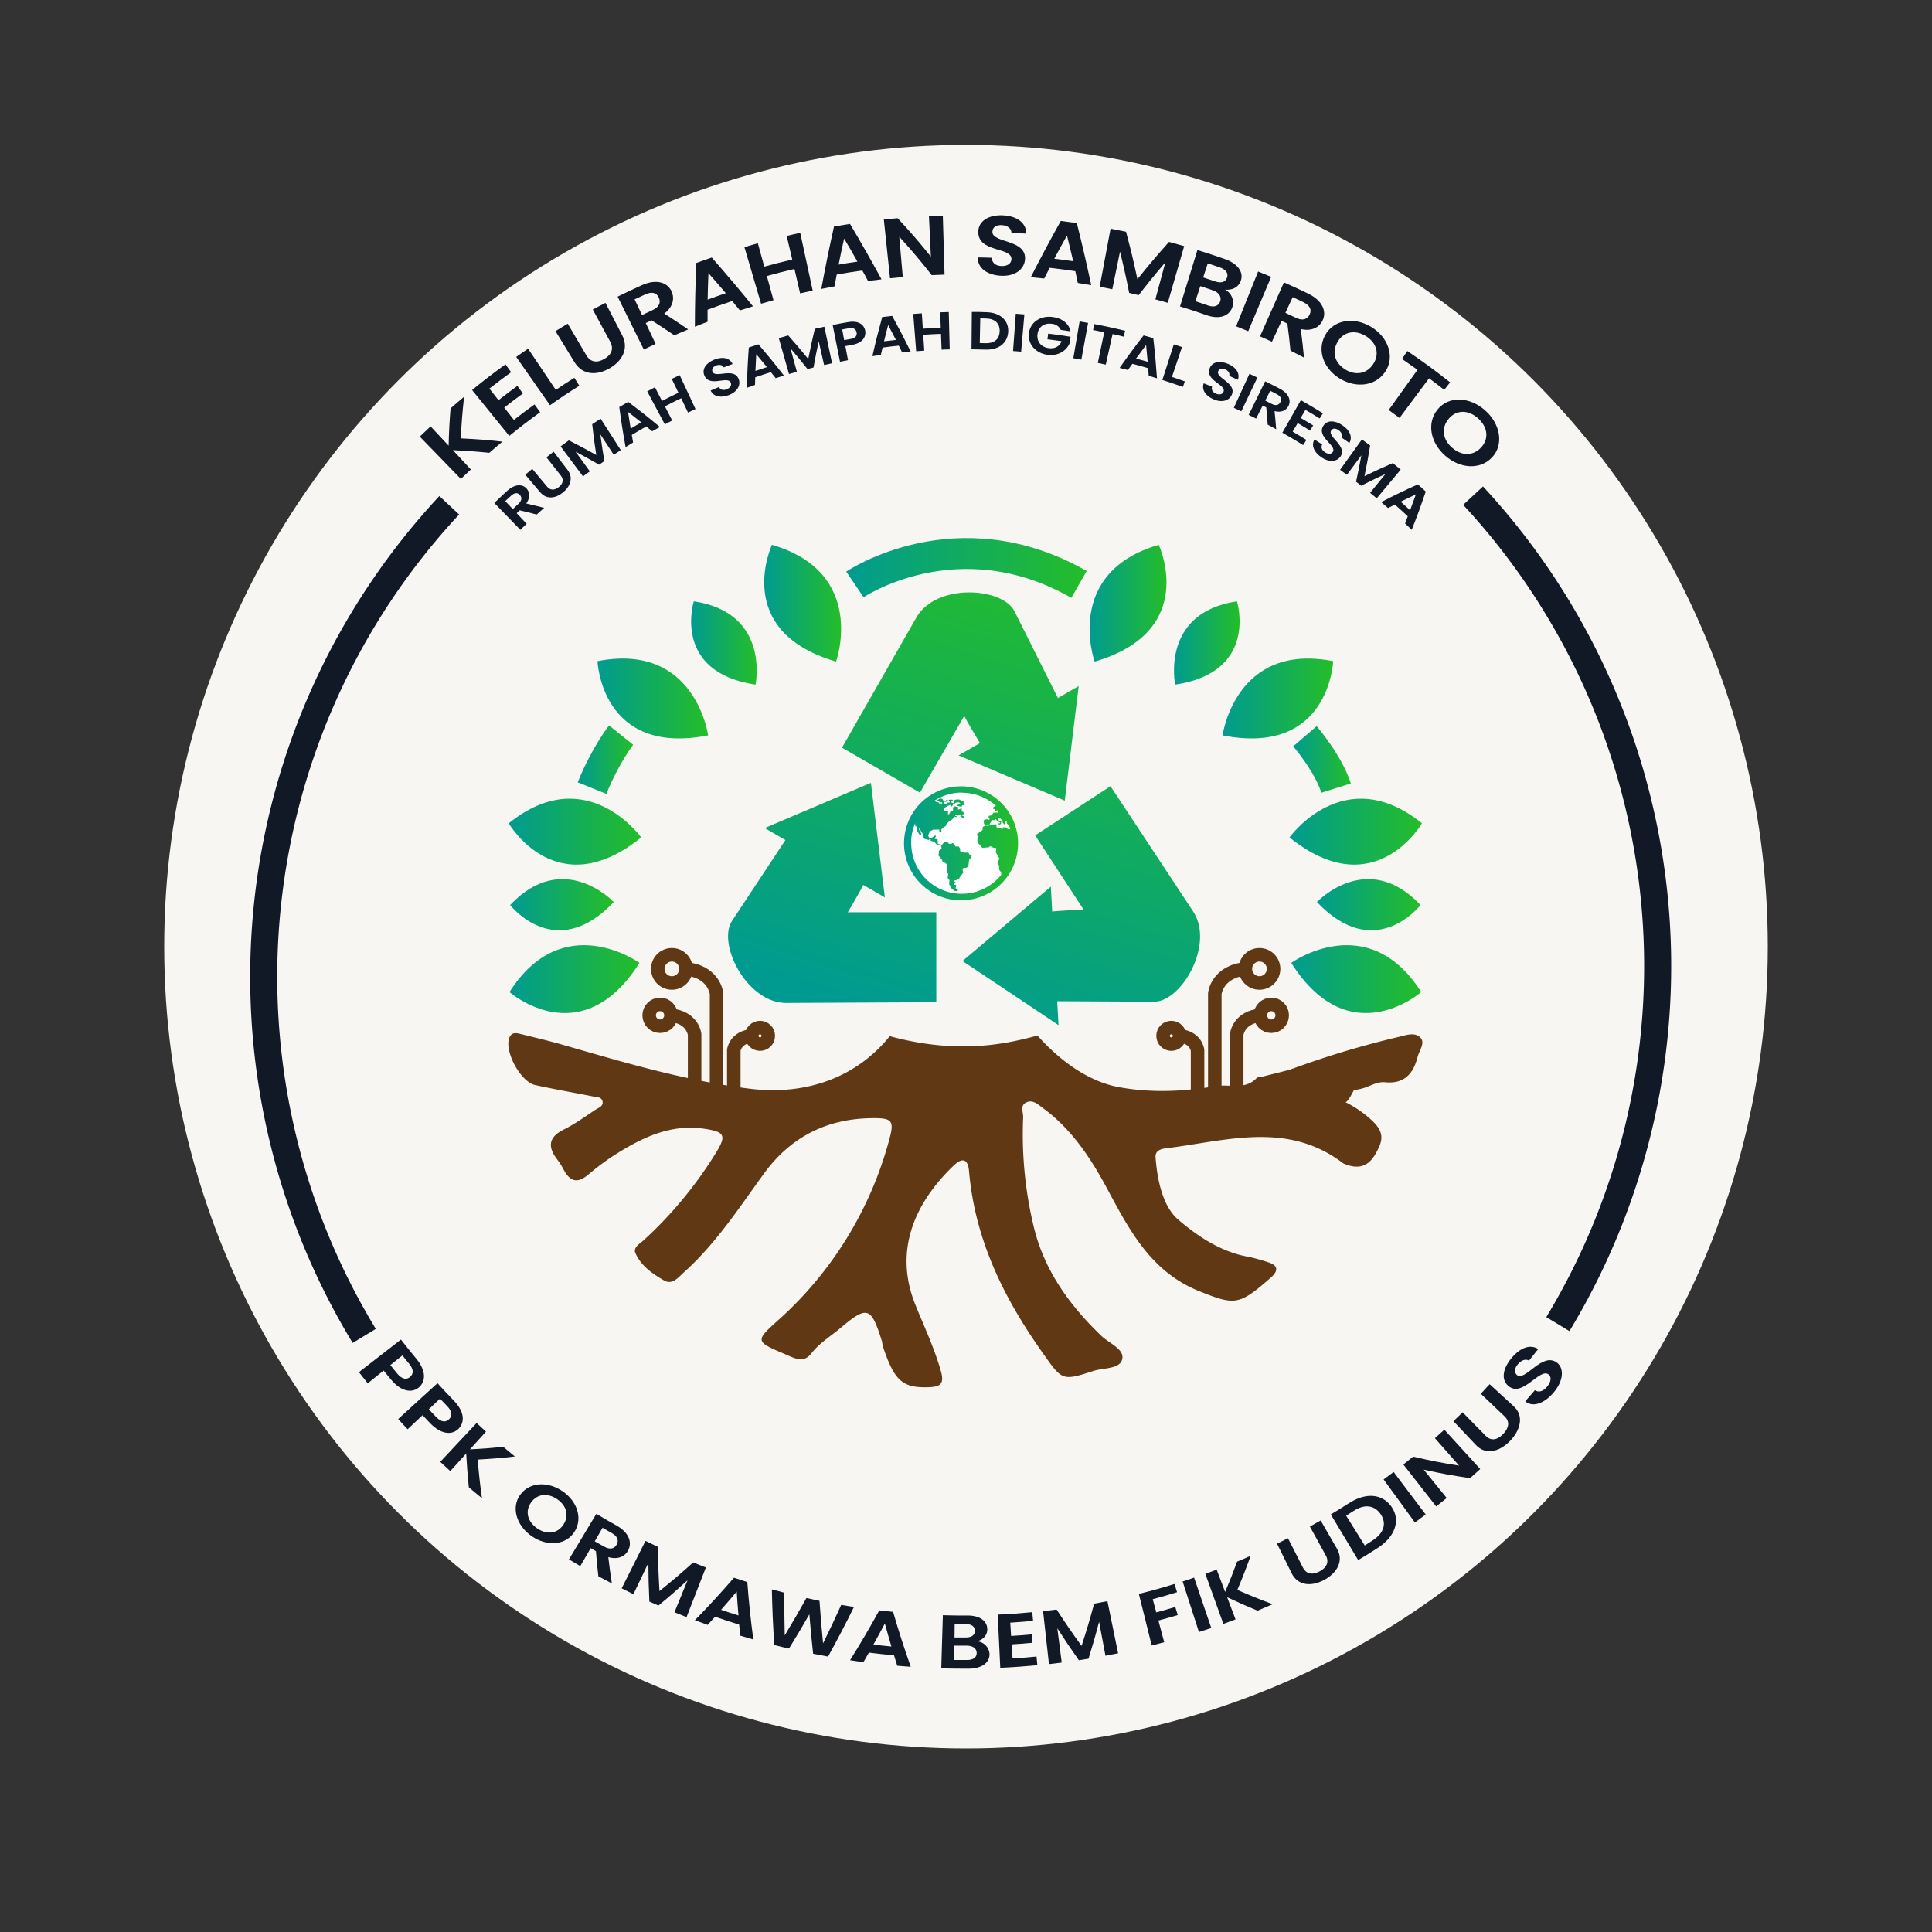 <svg id="Layer_1" data-name="Layer 1" xmlns="http://www.w3.org/2000/svg" xmlns:xlink="http://www.w3.org/1999/xlink" viewBox="0 0 1000 1000"><rect x="0" y="0" width="1000" height="1000" fill="#333333" stroke="none"/><defs><style>.cls-1,.cls-2,.cls-20,.cls-21,.cls-22,.cls-23,.cls-6{fill:none;}.cls-2{clip-rule:evenodd;}.cls-3{clip-path:url(#clip-path);}.cls-4{fill:#f7f6f2;}.cls-5{fill:#111927;}.cls-6{stroke:#603813;stroke-width:7px;}.cls-20,.cls-21,.cls-22,.cls-23,.cls-6{stroke-miterlimit:10;}.cls-7{fill:#603813;}.cls-8{fill:url(#linear-gradient);}.cls-9{fill:url(#linear-gradient-2);}.cls-10{fill:url(#linear-gradient-3);}.cls-11{fill:url(#linear-gradient-4);}.cls-12{fill:url(#linear-gradient-5);}.cls-13{fill:url(#linear-gradient-6);}.cls-14{fill:url(#linear-gradient-7);}.cls-15{fill:url(#linear-gradient-8);}.cls-16{fill:url(#linear-gradient-9);}.cls-17{fill:url(#linear-gradient-10);}.cls-18{fill:url(#linear-gradient-11);}.cls-19{fill:url(#linear-gradient-12);}.cls-20,.cls-21,.cls-22{stroke-width:16px;}.cls-20{stroke:url(#linear-gradient-13);}.cls-21{stroke:url(#linear-gradient-14);}.cls-22{stroke:url(#linear-gradient-15);}.cls-23{stroke:#111927;stroke-width:14px;}.cls-24{clip-path:url(#clip-path-2);}.cls-25{fill:url(#linear-gradient-16);}.cls-26,.cls-27{fill-rule:evenodd;}.cls-26{fill:url(#linear-gradient-17);}.cls-27{fill:#fff;}</style><clipPath id="clip-path"><rect class="cls-1" width="1000" height="1000"/></clipPath><linearGradient id="linear-gradient" x1="263.32" y1="430.47" x2="331.88" y2="430.47" gradientUnits="userSpaceOnUse"><stop offset="0" stop-color="#009b90"/><stop offset="1" stop-color="#24bd29"/></linearGradient><linearGradient id="linear-gradient-2" x1="263.71" y1="506.79" x2="330.99" y2="506.79" xlink:href="#linear-gradient"/><linearGradient id="linear-gradient-3" x1="264.05" y1="468.27" x2="317.69" y2="468.27" xlink:href="#linear-gradient"/><linearGradient id="linear-gradient-4" x1="309.27" y1="361.53" x2="366.53" y2="361.53" xlink:href="#linear-gradient"/><linearGradient id="linear-gradient-5" x1="357.73" y1="332.8" x2="391.68" y2="332.8" xlink:href="#linear-gradient"/><linearGradient id="linear-gradient-6" x1="395.55" y1="312.21" x2="435.36" y2="312.21" xlink:href="#linear-gradient"/><linearGradient id="linear-gradient-7" x1="667.45" y1="430.47" x2="736.01" y2="430.47" xlink:href="#linear-gradient"/><linearGradient id="linear-gradient-8" x1="668.34" y1="506.79" x2="735.61" y2="506.79" xlink:href="#linear-gradient"/><linearGradient id="linear-gradient-9" x1="681.64" y1="468.27" x2="735.28" y2="468.27" xlink:href="#linear-gradient"/><linearGradient id="linear-gradient-10" x1="632.8" y1="361.53" x2="690.06" y2="361.53" xlink:href="#linear-gradient"/><linearGradient id="linear-gradient-11" x1="607.65" y1="332.8" x2="641.6" y2="332.8" xlink:href="#linear-gradient"/><linearGradient id="linear-gradient-12" x1="563.97" y1="312.21" x2="603.78" y2="312.21" xlink:href="#linear-gradient"/><linearGradient id="linear-gradient-13" x1="299.03" y1="393.21" x2="327.75" y2="393.21" xlink:href="#linear-gradient"/><linearGradient id="linear-gradient-14" x1="669.37" y1="393.09" x2="699.19" y2="393.09" xlink:href="#linear-gradient"/><linearGradient id="linear-gradient-15" x1="438" y1="293.97" x2="562.47" y2="293.97" xlink:href="#linear-gradient"/><clipPath id="clip-path-2"><path class="cls-2" d="M499.08,370.58c2.42,4.62,5.38,9.3,8,13.82l.36.1L496.13,391l27.49,11.71,27.49,11.7q1.8-14.83,3.61-29.66t3.61-29.65l-10.75,6.2L525.16,316.5c-6.26-12.55-40.11-14.7-50.62,2.71,0,0-35.39,62-38.72,67.78l40.34,23.29Zm61.79,100.23c-5.22.08-10.73.6-16,.92-.08.1-.17.19-.25.28l-.72-13.07-22.86,19.24-22.85,19.24L523.06,514l24.83,16.61-.69-12.39,50.14.26c14,.08,31.23-29.16,20.44-46.39,0,0-39.35-59.59-43-65.16l-39,25.47Zm-154.34-36L378.9,476.64c-7.74,11.69,7.33,42.09,27.66,42.48l63.14-.3,14.92-.05V472.19H438.78c2.78-4.41,5.36-9.31,8-13.86,0-.13-.06-.25-.1-.37L458,464.51q-1.8-14.83-3.61-29.66t-3.61-29.65l-27.48,11.7-27.49,11.7Z"/></clipPath><linearGradient id="linear-gradient-16" x1="465.38" y1="525.93" x2="541.54" y2="283.65" xlink:href="#linear-gradient"/><linearGradient id="linear-gradient-17" x1="467.92" y1="436.48" x2="526.92" y2="436.48" xlink:href="#linear-gradient"/></defs><g class="cls-3"><circle class="cls-4" cx="500" cy="490" r="415"/><path class="cls-5" d="M234.42,233l9.28,10c-2.08,1.94-3.11,2.92-5.16,4.9L217.29,226c2.22-2.15,3.33-3.21,5.58-5.31l9.34,10c.2-7.68.39-11.55,1-19.31,2.77-2.43,4.17-3.62,7-6-.93,8.66-1.27,13-1.73,21.53,8.75.41,13.07.75,21.57,1.69-2.73,2.27-4.09,3.43-6.78,5.77C245.8,233.64,242,233.37,234.42,233Z"/><path class="cls-5" d="M264.55,192.67c-4.54,3.3-6.79,5-11.24,8.47l4.71,6c3.87-3,5.82-4.5,9.76-7.39,1.15,1.57,1.72,2.36,2.87,3.92-3.9,2.85-5.83,4.31-9.65,7.3l5,6.38c4.22-3.29,6.35-4.9,10.66-8,1.17,1.62,1.75,2.43,2.93,4-6.5,4.72-9.7,7.18-16,12.28l-19.24-23.76c6.81-5.53,10.27-8.18,17.29-13.29Z"/><path class="cls-5" d="M273.34,180.49l14.33,21.32c3.81-2.57,5.73-3.82,9.6-6.26l2.58,4.11c-6.14,3.87-9.18,5.89-15.17,10.09q-8.74-12.51-17.5-25C269.64,183,270.87,182.16,273.34,180.49Z"/><path class="cls-5" d="M287.5,171.37c2.53-1.55,3.8-2.31,6.35-3.82,3.84,6.52,5.75,9.78,9.59,16.29,2.13,3.62,5.45,4.18,9.28,2s5.1-5.32,3.1-9c-3.59-6.65-5.39-10-9-16.63,2.61-1.41,3.92-2.1,6.55-3.46,3.46,6.7,5.19,10.05,8.66,16.75,3.69,7.15-.19,13.58-6.68,17.24s-13.79,3.57-18-3.29Z"/><path class="cls-5" d="M332.08,147.68c8-3.63,13.68-1.31,15.64,3.41,1.43,3.44.68,7.79-3.9,11.23,5,3.2,7.51,4.84,12.38,8.19-2.88,1.19-4.32,1.8-7.18,3.05-4.63-3.16-7-4.71-11.77-7.75l-3,1.4c2,4.3,3.05,6.45,5.08,10.76-2.44,1.16-3.66,1.75-6.1,2.95q-6.76-13.68-13.55-27.37C324.62,151.11,327.1,149.94,332.08,147.68Zm1.86,4.73c-2.19,1-3.29,1.5-5.47,2.54,1.53,3.24,2.3,4.86,3.83,8.11,2.14-1,3.21-1.51,5.36-2.49,3.58-1.62,4.48-4,3.37-6.48S337.6,150.74,333.94,152.41Z"/><path class="cls-5" d="M379,155.81c-5.13,1.71-7.68,2.61-12.76,4.51,0,2.49,0,3.74,0,6.23-2.63,1-4,1.52-6.57,2.57,0-11.05.28-22,.74-33,3.18-1.16,4.77-1.72,8-2.81,7.3,8.29,14.37,16.65,21.34,25.23-2.71.83-4.06,1.26-6.75,2.14C381.32,158.7,380.53,157.73,379,155.81Zm-12.3-14.47c-.23,5.51-.32,8.25-.42,13.74,3.74-1.38,5.62-2,9.39-3.32C372.09,147.56,370.29,145.47,366.65,141.34Z"/><path class="cls-5" d="M411.21,139.23c-5.74,1.34-8.6,2.06-14.29,3.62,1.37,5,2.06,7.52,3.44,12.53-2.58.71-3.86,1.08-6.43,1.83q-4.31-14.65-8.62-29.3c2.78-.81,4.17-1.21,6.95-2,1.34,4.84,2,7.26,3.33,12.1,5.77-1.58,8.67-2.31,14.48-3.67l-2.87-12.22c2.81-.66,4.21-1,7-1.58q3.22,14.93,6.44,29.85c-2.6.56-3.9.85-6.5,1.46C413,146.82,412.39,144.29,411.21,139.23Z"/><path class="cls-5" d="M446.33,140c-5.3.75-7.95,1.17-13.24,2.11-.46,2.44-.69,3.67-1.13,6.11-2.75.51-4.12.77-6.86,1.33,2-10.85,4.18-21.57,6.59-32.33,3.3-.56,4.95-.83,8.26-1.32,5.65,9.48,11.06,19,16.33,28.68-2.79.33-4.18.5-7,.88C448.13,143.22,447.54,142.13,446.33,140Zm-9.42-16.46c-1.2,5.37-1.77,8-2.85,13.42,3.89-.67,5.84-1,9.75-1.55C441.11,130.59,439.73,128.22,436.91,123.49Z"/><path class="cls-5" d="M488,111.59l.9,30.56c-2.65.08-4,.13-6.63.26-6.4-8.09-9.76-12.08-16.81-19.88.73,8.35,1.09,12.53,1.82,20.88-2.64.23-4,.35-6.61.63q-1.59-15.21-3.2-30.41c2.86-.3,4.29-.44,7.15-.69,7.21,7.81,10.65,11.79,17.2,19.9-.4-8.39-.59-12.59-1-21C483.74,111.73,485.17,111.67,488,111.59Z"/><path class="cls-5" d="M518.15,142.74c-6.86-.33-12.11-3.72-12.11-9.49,2.91,0,4.36.08,7.27.18.11,2.45,1.82,4.12,4.94,4.27s5.12-1.25,5.26-3.44c.4-6.59-17.37-3.31-17.16-14.35.1-5.5,5.37-8.79,12.75-8.44s12.09,3.94,12.11,9.47c-3.08-.24-4.62-.34-7.71-.52,0-2-1.84-3.69-4.84-3.89-2.76-.2-4.9.89-5,3.39-.21,6.12,17.73,3.72,16.88,14.44C530.16,139.16,525.67,143.1,518.15,142.74Z"/><path class="cls-5" d="M556.58,140.37c-5.3-.79-8-1.14-13.28-1.74-1.15,2.21-1.71,3.32-2.83,5.54-2.77-.3-4.16-.44-6.94-.69,5-9.83,10.15-19.48,15.53-29.11,3.32.4,5,.62,8.29,1.09,2.7,10.69,5.17,21.35,7.46,32.14-2.77-.49-4.16-.72-6.94-1.15C557.37,144,557.11,142.8,556.58,140.37Zm-4.32-18.45c-2.69,4.8-4,7.21-6.57,12,3.92.46,5.87.72,9.78,1.28C554.25,129.92,553.61,127.25,552.26,121.92Z"/><path class="cls-5" d="M574.83,118.37c3.21.6,4.82.92,8,1.58,2.62,9.82,3.8,14.74,5.9,24.57,6.3-7.84,9.57-11.7,16.35-19.3,3.15.84,4.72,1.28,7.85,2.18l-8.49,29.34c-2.57-.74-3.85-1.1-6.43-1.79l5.18-19.18c-5.7,6.69-8.46,10.09-13.82,17-2-.48-2.94-.71-4.91-1.16-1.7-8.55-2.65-12.82-4.74-21.36l-4,19.46c-2.61-.54-3.92-.79-6.53-1.28Q572,133.38,574.83,118.37Z"/><path class="cls-5" d="M624.46,163.12c-5.44-1.9-8.18-2.8-13.68-4.5q4.5-14.58,9-29.18c5.69,1.75,8.52,2.68,14.15,4.64,7.15,2.49,9.88,7.15,8.25,11.4-1.32,3.47-4.55,4.72-8.07,4.46a7.59,7.59,0,0,1,3.67,9.27C636.05,163.74,631,165.42,624.46,163.12Zm6.89-24.7c-2.48-.86-3.72-1.28-6.21-2.09l-2.38,7.28c2.44.79,3.65,1.2,6.08,2,3.13,1.08,5.37.51,6.22-1.84S634.54,139.52,631.35,138.42Zm-3.59,11.86c-2.58-.9-3.88-1.33-6.48-2.18-1,3.12-1.54,4.68-2.56,7.81,2.6.85,3.89,1.29,6.48,2.19,3.12,1.08,5.44.4,6.32-2S631,151.39,627.76,150.28Z"/><path class="cls-5" d="M651.2,140.54c2.7,1.08,4,1.64,6.74,2.77q-5.94,14.07-11.87,28.14c-2.49-1-3.74-1.56-6.24-2.56Z"/><path class="cls-5" d="M677,151.92c7.91,3.83,9.82,9.7,7.45,14.24-1.73,3.29-5.58,5.48-11.18,4.15.78,5.93,1.11,8.89,1.68,14.78-2.78-1.46-4.18-2.18-7-3.59-.55-5.59-.87-8.39-1.6-14-1.19-.57-1.79-.85-3-1.4-2,4.32-3,6.47-5,10.79-2.46-1.14-3.69-1.7-6.16-2.79l12.37-27.93C669.54,148.38,672,149.53,677,151.92Zm-2.44,4.45c-2.18-1.05-3.27-1.57-5.46-2.58-1.52,3.25-2.27,4.88-3.78,8.13,2.14,1,3.21,1.5,5.33,2.53,3.55,1.71,5.93.92,7.17-1.55S678.15,158.13,674.52,156.37Z"/><path class="cls-5" d="M693.56,196c-8.25-5-12.07-14.35-7.7-22.44s14.89-9.75,23.83-4.37,12.42,15.56,7.35,23.17S701.86,201,693.56,196Zm2.82-4.69c5.36,3.23,11.14,2.24,14.49-3s1.62-11-4-14.4-11.55-2.24-14.61,3.17S691,188,696.38,191.27Z"/><path class="cls-5" d="M728.43,181.69c9,6.15,13.46,9.39,22.15,16.22l-3.05,3.89c-3.12-2.45-4.69-3.65-7.85-6l-15.29,20.53c-2.23-1.66-3.35-2.48-5.6-4.1l14.9-20.81c-3.2-2.29-4.8-3.42-8-5.62C726.76,184.14,727.31,183.32,728.43,181.69Z"/><path class="cls-5" d="M748,235.84c-7.45-6.56-9.72-16.61-4-23.79s16.57-6.81,24.64.31,9.88,17.94,3.52,24.51S755.45,242.44,748,235.84Zm3.61-4.1c4.83,4.25,10.81,4.42,15-.12S770.08,221,765,216.49s-11.22-4.47-15.19.31S746.71,227.44,751.58,231.74Z"/><path class="cls-5" d="M262.35,254.2c4.2-3.87,8.13-3.7,10.27-1.26,1.55,1.78,1.95,4.58-.22,7.66,3.73.86,5.58,1.31,9.26,2.26-1.56,1.37-2.34,2.06-3.88,3.45-3.48-.91-5.24-1.35-8.78-2.17l-1.58,1.48,5.17,5.49c-1.31,1.23-2,1.86-3.26,3.12l-13.47-13.9C258.44,257.84,259.73,256.61,262.35,254.2Zm2.06,2.48c-1.16,1.07-1.74,1.6-2.89,2.69l3.9,4.13,2.84-2.64c1.9-1.76,2-3.37.83-4.67S266.34,254.89,264.41,256.68Z"/><path class="cls-5" d="M271.89,245.72l3.6-3.05,7.67,9.21c1.7,2,3.87,2,6.08.23s2.69-3.93,1-6l-7.41-9.4c1.48-1.17,2.22-1.75,3.72-2.9l7.26,9.48c3.11,4,1.32,8.56-2.44,11.62s-8.43,3.78-11.75-.09Z"/><path class="cls-5" d="M290.17,231.07c1.7-1.27,2.55-1.9,4.26-3.14,5.76,2.94,8.6,4.45,14.2,7.58-1-6.34-1.38-9.53-2.11-15.95,1.74-1.16,2.61-1.73,4.36-2.85L321.32,233c-1.47.94-2.2,1.42-3.66,2.38l-6.92-10.51c.74,5.54,1.16,8.29,2.07,13.77l-2.72,1.89c-4.82-2.77-7.25-4.13-12.2-6.76l7.4,10.19c-1.42,1-2.13,1.56-3.54,2.61Z"/><path class="cls-5" d="M334.51,220.73c-3,1.72-4.52,2.6-7.5,4.4.26,1.56.4,2.34.68,3.9-1.56.95-2.34,1.43-3.88,2.4-1.48-8.23-2.14-12.37-3.27-20.72,1.83-1.1,2.76-1.64,4.61-2.7,6.71,5.08,10,7.69,16.42,13-1.61.87-2.41,1.31-4,2.21Zm-9.42-7.5c.51,3.46.78,5.18,1.34,8.62,2.2-1.31,3.3-2,5.51-3.23C329.22,216.45,327.85,215.37,325.09,213.23Z"/><path class="cls-5" d="M352.57,206.13c-3.39,1.63-5.07,2.47-8.42,4.2l3.78,7.32c-1.53.79-2.29,1.19-3.82,2L335,202.57c1.61-.86,2.42-1.28,4-2.12l3.65,7.07c3.38-1.74,5.08-2.59,8.5-4.24-1.38-2.86-2.07-4.3-3.46-7.17,1.64-.79,2.46-1.17,4.11-1.94L360,211.72c-1.55.72-2.33,1.09-3.88,1.83Z"/><path class="cls-5" d="M377.39,204.44c-4.1,1.63-8.07,1-9.56-2.3,1.71-.73,2.57-1.09,4.29-1.8.7,1.39,2.14,1.91,4,1.17s2.65-2.09,2.15-3.38c-1.51-3.9-11,2.65-13.7-3.8-1.36-3.21.83-6.46,5.15-8.18s8-.91,9.45,2.27c-1.83.68-2.74,1-4.57,1.73-.55-1.15-2-1.63-3.81-1-1.63.61-2.58,1.79-2,3.26,1.47,3.59,11.19-2.53,13.57,3.87C383.44,199.17,381.88,202.65,377.39,204.44Z"/><path class="cls-5" d="M399,192.63c-3.24,1-4.86,1.56-8.09,2.67-.05,1.58-.08,2.37-.12,3.94-1.69.59-2.53.89-4.21,1.5.22-8.33.41-12.51,1-20.88,2-.67,3-1,5-1.64,5.44,6.4,8.09,9.64,13.2,16.21-1.71.51-2.57.77-4.28,1.3C400.45,194.49,400,193.87,399,192.63Zm-7.56-9.33c-.2,3.48-.29,5.21-.43,8.68,2.37-.8,3.56-1.19,5.94-1.95C394.74,187.32,393.64,186,391.41,183.3Z"/><path class="cls-5" d="M403.09,175c2-.56,2.93-.84,4.9-1.37,4.25,4.81,6.32,7.25,10.36,12.17,1.24-6.24,1.92-9.36,3.4-15.6,2-.45,3-.67,4.93-1.09,1.62,7.57,2.42,11.36,4,18.93-1.65.35-2.47.53-4.12.91-1.12-4.91-1.67-7.37-2.79-12.28-1.17,5.43-1.71,8.14-2.7,13.57l-3.11.77c-3.45-4.32-5.21-6.46-8.81-10.69,1.32,4.85,2,7.28,3.32,12.14-1.63.44-2.45.67-4.08,1.14C406.29,186.2,405.22,182.48,403.09,175Z"/><path class="cls-5" d="M441.11,178.5c-1.42.25-2.13.37-3.55.64.55,2.92.83,4.38,1.37,7.3l-4.14.8-3.8-19c3.21-.65,4.82-1,8.05-1.52,5.27-.92,8.32,1.31,8.82,4.63C448.31,174.28,446.56,177.54,441.11,178.5Zm-.73-3.06c2.42-.42,3.31-1.66,3-3.36s-1.55-2.61-4-2.18c-1.38.24-2.07.37-3.45.63.41,2.21.62,3.31,1,5.53C438.34,175.8,439,175.68,440.38,175.44Z"/><path class="cls-5" d="M465.21,178.91c-3.36.35-5,.54-8.39,1l-.9,3.83c-1.75.24-2.62.36-4.37.62,1.85-8.11,2.87-12.16,5.08-20.25l5.15-.6c4,7.36,5.94,11.07,9.62,18.54-1.78.15-2.66.23-4.43.41C466.27,181,465.92,180.32,465.21,178.91Zm-5.5-10.66c-.88,3.36-1.31,5-2.13,8.41,2.46-.31,3.69-.45,6.15-.72C462.15,172.86,461.35,171.32,459.71,168.25Z"/><path class="cls-5" d="M487.05,172.81c-3.67.14-5.51.23-9.19.47l.54,8.22c-1.68.11-2.52.17-4.19.3-.6-7.72-.91-11.58-1.51-19.3,1.78-.14,2.66-.2,4.44-.31.21,3.17.31,4.76.52,7.94,3.71-.24,5.56-.34,9.27-.48l-.3-8c1.78-.07,2.67-.1,4.45-.14.19,7.74.29,11.61.49,19.34-1.68,0-2.52.07-4.2.14C487.24,177.74,487.18,176.1,487.05,172.81Z"/><path class="cls-5" d="M521.83,171.84c-.38,5.84-5,9.32-11.66,9.11-2.93-.09-4.39-.12-7.32-.14.07-7.74.1-11.61.17-19.35,3.1,0,4.65,0,7.75.15C517.85,161.83,522.2,166,521.83,171.84Zm-11.71,5.81c4.46.13,7.09-2,7.29-6.06s-2.28-6.58-6.9-6.72l-3.12-.08c-.11,5.12-.16,7.67-.27,12.78Z"/><path class="cls-5" d="M525.77,162.39c1.78.13,2.67.2,4.44.35-.67,7.71-1,11.57-1.67,19.28-1.67-.14-2.51-.21-4.19-.33C524.92,174,525.2,170.11,525.77,162.39Z"/><path class="cls-5" d="M554.08,171.51c-2-.31-3-.46-5-.75a5.62,5.62,0,0,0-4.77-3.16c-3.91-.5-6.9,1.66-7.32,5.5s2,6.61,5.88,7.11c3.25.42,5.57-1,6.61-3.59-2.92-.43-4.39-.63-7.32-1,.15-1.17.22-1.76.37-2.94,4.66.58,7,.91,11.62,1.65-.21,1.34-.32,2-.54,3.34-1.47,3.75-5.79,6.7-11.34,6-6-.78-10.26-5.25-9.71-11s5.83-9.41,12.21-8.59C549.71,164.68,553.3,167.46,554.08,171.51Z"/><path class="cls-5" d="M558.8,166.38c1.75.3,2.63.45,4.39.77-1.4,7.62-2.09,11.42-3.49,19-1.66-.3-2.49-.45-4.15-.73Z"/><path class="cls-5" d="M566.35,167.74c6.41,1.23,9.61,1.92,16,3.45l-.73,3.05c-2.3-.55-3.44-.82-5.74-1.33-1.41,6.33-2.12,9.5-3.54,15.83-1.65-.37-2.47-.54-4.12-.89,1.33-6.35,2-9.52,3.33-15.87-2.3-.49-3.45-.72-5.76-1.16C566,169.59,566.11,169,566.35,167.74Z"/><path class="cls-5" d="M594.29,190.59c-3.27-1-4.9-1.41-8.19-2.28-.92,1.28-1.38,1.92-2.29,3.21-1.72-.45-2.58-.67-4.3-1.09,4.8-6.8,7.28-10.17,12.42-16.81,2,.54,3,.82,5,1.4.95,8.33,1.33,12.5,1.92,20.8-1.71-.53-2.56-.79-4.28-1.3Zm-1.07-12c-2.1,2.78-3.14,4.17-5.19,7,2.41.64,3.61,1,6,1.67C593.74,183.82,593.57,182.09,593.22,178.63Z"/><path class="cls-5" d="M611.79,179.66c-2.08,6.17-3.12,9.26-5.19,15.43,2.67.89,4,1.35,6.66,2.31-.42,1.16-.63,1.74-1,2.89-4.24-1.51-6.36-2.24-10.63-3.61l5.93-18.42C609.23,178.81,610.08,179.09,611.79,179.66Z"/><path class="cls-5" d="M628.25,206.74c-4.08-1.71-6.48-4.9-5.2-8.33,1.73.67,2.59,1,4.31,1.72-.47,1.48.2,2.86,2,3.63s3.36.38,3.91-.9c1.66-3.84-9.69-5.79-7.12-12.31,1.28-3.24,5.12-4,9.41-2.23s6.34,4.94,5.17,8.25c-1.79-.8-2.69-1.2-4.49-2,.42-1.21-.3-2.59-2-3.36s-3.1-.53-3.7.93c-1.47,3.6,9.78,6.05,7,12.27C636.29,207.23,632.72,208.61,628.25,206.74Z"/><path class="cls-5" d="M646.71,193.5c1.65.76,2.47,1.15,4.11,1.93L642.5,212.9c-1.55-.73-2.32-1.1-3.88-1.81Z"/><path class="cls-5" d="M662.45,201.23c4.85,2.54,5.94,6.25,4.37,9.09-1.14,2.06-3.6,3.41-7.11,2.48.39,3.76.55,5.64.83,9.39-1.75-1-2.62-1.45-4.38-2.39-.26-3.56-.4-5.34-.74-8.91l-1.85-.95-3.42,6.73c-1.53-.78-2.3-1.16-3.84-1.92,3.42-6.95,5.12-10.43,8.54-17.37C657.91,198.88,659.43,199.65,662.45,201.23ZM660.82,204c-1.34-.7-2-1-3.36-1.73l-2.57,5.07,3.3,1.7c2.19,1.14,3.71.67,4.53-.87S663.05,205.17,660.82,204Z"/><path class="cls-5" d="M683.07,216.6c-2.93-1.82-4.41-2.71-7.38-4.45l-2.45,4.19c2.6,1.52,3.89,2.3,6.46,3.88l-1.62,2.62c-2.54-1.57-3.82-2.34-6.4-3.85-1,1.78-1.55,2.66-2.59,4.43,2.86,1.68,4.28,2.53,7.1,4.29-.66,1.07-1,1.61-1.66,2.68-4.27-2.65-6.43-3.93-10.78-6.41l9.57-16.85c4.61,2.62,6.89,4,11.42,6.78Z"/><path class="cls-5" d="M684.05,236.76c-3.76-2.51-5.57-6.15-3.67-9.28,1.6,1,2.4,1.54,4,2.58-.74,1.37-.33,2.86,1.37,4s3.29,1.05,4.07-.09c2.36-3.46-8.61-7.69-4.85-13.6,1.88-2.94,5.84-2.94,9.8-.3s5.43,6.17,3.66,9.2c-1.64-1.15-2.47-1.73-4.13-2.86.64-1.11.18-2.61-1.42-3.73s-3-1.15-3.86.17c-2.13,3.25,8.66,8,4.74,13.54C692,238.89,688.17,239.52,684.05,236.76Z"/><path class="cls-5" d="M704.92,227.46c1.71,1.24,2.57,1.87,4.27,3.13-1.06,6.39-1.65,9.56-2.93,15.86,5.78-2.8,8.7-4.15,14.64-6.75,1.65,1.34,2.47,2,4.1,3.38l-12.41,14.85c-1.37-1.14-2.05-1.71-3.43-2.83l7.94-9.77c-5.08,2.35-7.6,3.57-12.56,6.07l-2.65-2.06c1.19-5.44,1.74-8.18,2.76-13.69l-7.48,10.12c-1.42-1.05-2.13-1.57-3.55-2.6Z"/><path class="cls-5" d="M728.65,267.22c-2.64-2.47-4-3.68-6.66-6.06-1.43.71-2.14,1.07-3.55,1.79-1.41-1.24-2.12-1.85-3.55-3.07,7.46-3.83,11.25-5.66,19-9.17,1.64,1.47,2.46,2.22,4.09,3.72-2.75,8-4.2,12-7.27,19.8-1.37-1.33-2.06-2-3.45-3.3C727.8,269.45,728.09,268.71,728.65,267.22Zm4.22-11.35c-3.18,1.49-4.76,2.25-7.9,3.79,2,1.75,2.95,2.64,4.89,4.44C731.09,260.83,731.69,259.18,732.87,255.87Z"/><path class="cls-5" d="M202.33,714c-1.51-1.83-2.27-2.75-3.76-4.6L190.34,716c-1.84-2.29-2.75-3.44-4.55-5.77,8.7-6.74,13.05-10.12,21.74-16.87,3.09,4,4.66,5.93,7.84,9.77,5.2,6.27,5.12,11.73,1.55,14.9C213.8,720.84,208.16,721,202.33,714Zm3.24-3.08c2.52,3.05,4.84,3.37,6.69,1.78s1.94-3.91-.54-6.89c-1.39-1.68-2.08-2.53-3.45-4.23l-6.23,5C203.44,708.34,204.15,709.21,205.57,710.92Z"/><path class="cls-5" d="M222.72,736.73c-1.62-1.68-2.42-2.52-4-4.22L211,739.77c-2-2.09-3-3.15-4.89-5.28l20.33-18.55c3.32,3.65,5,5.44,8.4,8.95,5.57,5.73,5.86,11.14,2.56,14.58C234.52,742.48,229,743.15,222.72,736.73Zm3-3.33c2.7,2.79,5,2.91,6.74,1.17s1.64-4-1-6.75c-1.49-1.54-2.23-2.31-3.7-3.87l-5.82,5.5C223.43,731,224.19,731.83,225.71,733.4Z"/><path class="cls-5" d="M241.3,752.34l-8.23,9.1c-2.09-1.9-3.13-2.86-5.19-4.8l18.82-20.09c1.92,1.81,2.89,2.7,4.83,4.47l-8.28,9.16c7-.35,10.4-.62,17.2-1.31,2.41,2,3.62,3,6.05,5-7.59.85-11.44,1.18-19.23,1.6.66,8,1.1,12,2.19,20-2.74-2.23-4.1-3.36-6.8-5.66C242,762.83,241.68,759.32,241.3,752.34Z"/><path class="cls-5" d="M275.28,795.17c-8-5.49-10.88-15-5.91-21.63s14.36-6.77,21.81-1.68,10.58,13.87,6.24,20.88S283.34,800.68,275.28,795.17Zm2.78-4.08c5.06,3.47,10.57,2.71,13.6-2s1.55-9.82-3.28-13.12-10.19-2.88-13.47,1.66S273,787.6,278.06,791.09Z"/><path class="cls-5" d="M319,789.54c6.64,3.71,8.27,8.8,6.15,12.9-1.55,3-5.07,5-10.29,3.52.64,5.43,1,8.15,1.84,13.61-2.8-1.45-4.19-2.18-7-3.69-.58-5.2-.83-7.79-1.25-13-1.09-.62-1.64-.93-2.72-1.56l-5.38,9.29c-2.36-1.37-3.54-2.06-5.88-3.47l14.2-23.6C312.75,786,314.81,787.22,319,789.54Zm-2.44,3.88c-1.87-1-2.8-1.58-4.67-2.65l-4.05,7c1.91,1.1,2.86,1.64,4.77,2.71,3.2,1.79,5.41,1.13,6.6-1.05S319.65,795.17,316.52,793.42Z"/><path class="cls-5" d="M334.1,797.54c2.57,1.28,3.86,1.91,6.45,3.13.09,9.11.25,13.69.79,22.88,7.16-5.79,10.65-8.76,17.45-14.83,2.62,1.07,3.93,1.59,6.57,2.61l-10,25.67c-2.51-1-3.76-1.47-6.26-2.48l6.77-16.58c-5.9,5.34-8.91,8-15.08,13.09-1.88-.81-2.81-1.22-4.68-2.06-.37-8-.47-12-.52-20l-7.73,16.16c-2.44-1.17-3.66-1.76-6.09-3Z"/><path class="cls-5" d="M382.59,840.9c-5-1.55-7.51-2.37-12.49-4.09-1.51,1.69-2.27,2.54-3.81,4.22-2.66-.94-4-1.42-6.63-2.41,7-7.12,13.74-14.51,20.25-22,2.75.93,4.13,1.38,6.9,2.26.74,9.92,1.78,19.87,3.12,29.72-2.72-.77-4.08-1.17-6.79-2C382.91,844.3,382.8,843.16,382.59,840.9Zm-1.26-17.12c-3.19,3.8-4.8,5.69-8.09,9.43,3.58,1.23,5.37,1.82,9,2.95C381.8,831.2,381.63,828.72,381.33,823.78Z"/><path class="cls-5" d="M399.52,822.65c2.57.71,3.86,1.06,6.44,1.72,0,8.83,0,13.25.22,22.1,4.62-7.68,6.87-11.55,11.22-19.33,2.7.6,4.06.9,6.77,1.45.6,8.81,1,13.21,1.85,22,3.88-7.92,5.75-11.9,9.39-19.9,2.63.46,3.95.67,6.6,1.08-4.25,8.65-8.74,17.24-13.41,25.67-3.1-.55-4.64-.85-7.73-1.46-.9-8.17-1.29-12.26-1.95-20.42-4.09,7.14-6.2,10.68-10.54,17.72-3.05-.69-4.57-1-7.61-1.81C400.12,841.91,399.7,832.26,399.52,822.65Z"/><path class="cls-5" d="M462.74,856.79c-5.2-.47-7.79-.76-13-1.41-1.12,2-1.69,3-2.83,4.93-2.77-.37-4.16-.56-6.93-1,5.29-8.42,10.36-17.06,15.12-25.79,2.86.34,4.3.5,7.17.78,2.75,9.55,5.81,19.07,9.14,28.43-2.81-.2-4.21-.31-7-.55C463.74,860.05,463.4,859,462.74,856.79ZM458,840.31c-2.31,4.38-3.5,6.56-5.92,10.91,3.73.45,5.59.65,9.32,1C460,847.47,459.29,845.08,458,840.31Z"/><path class="cls-5" d="M501.49,863.7c-5.72,0-8.58,0-14.29-.17.32-11,.49-16.51.82-27.51,5.09.15,7.63.18,12.73.16,6.45,0,10.12,2.81,10.26,6.91.1,3.35-2.15,5.52-5.25,6.44a7.09,7.09,0,0,1,6.41,6.5C512.31,860.41,508.38,863.65,501.49,863.7Zm-1.62-23.06c-2.29,0-3.43,0-5.73,0l-.08,6.9c2.33,0,3.49,0,5.83,0,3,0,4.72-1.23,4.69-3.47S502.82,840.63,499.87,840.64Zm.49,11.15c-2.54,0-3.82,0-6.36,0l-.1,7.42c2.65,0,4,0,6.63,0,3.19,0,5.05-1.36,5-3.68S503.49,851.78,500.36,851.79Z"/><path class="cls-5" d="M534.72,838.94c-4.72.45-7.09.64-11.82.94.18,2.76.26,4.13.44,6.89,4.28-.27,6.41-.44,10.68-.83l.4,4.36c-4.31.39-6.47.56-10.8.83.19,2.92.28,4.37.47,7.28,5-.31,7.45-.51,12.41-1,.17,1.79.26,2.69.43,4.48-7.67.72-11.51,1-19.2,1.36l-1.3-27.53c7.16-.34,10.73-.59,17.86-1.27C534.47,836.26,534.55,837.15,534.72,838.94Z"/><path class="cls-5" d="M539.89,833.93c2.79-.3,4.19-.47,7-.83,5,7.61,7.55,11.38,12.93,18.82,2.82-8.73,4.12-13.1,6.5-21.86,2.76-.51,4.13-.78,6.88-1.33,2.21,10.78,3.32,16.17,5.53,27-2.61.53-3.92.79-6.54,1.28-1.32-7-2-10.56-3.31-17.6-2,7.66-3.11,11.49-5.47,19.13-2,.32-3,.48-5,.78-4.61-6.55-6.84-9.86-11.14-16.53.91,7.1,1.37,10.65,2.28,17.75-2.64.34-4,.5-6.61.79Z"/><path class="cls-5" d="M589.46,825c7.43-1.86,11.12-2.89,18.46-5.14.53,1.7.79,2.55,1.32,4.26-5,1.54-7.54,2.26-12.6,3.62l1.85,6.82c4-1.07,5.92-1.62,9.84-2.79.51,1.67.76,2.51,1.26,4.19-4,1.18-6,1.75-10,2.82l3,11.23c-2.59.7-3.88,1-6.48,1.68C593.5,841.05,592.15,835.71,589.46,825Z"/><path class="cls-5" d="M612.13,818.57c2.38-.76,3.57-1.15,5.93-2,3.56,10.42,5.33,15.63,8.89,26.06-2.55.86-3.82,1.28-6.38,2.1C617.2,834.29,615.51,829.05,612.13,818.57Z"/><path class="cls-5" d="M635.16,826.71l4.35,11.47c-2.52,1-3.78,1.42-6.31,2.32l-9.32-25.91c2.36-.84,3.53-1.27,5.87-2.15L634.13,824c2.64-6.27,3.88-9.42,6.2-15.72,2.8-1.16,4.2-1.75,7-3-2.55,7.07-3.92,10.6-6.88,17.64,7.17,3.14,10.83,4.63,18.3,7.42-3.13,1.37-4.7,2-7.85,3.34C644.47,831,641.33,829.63,635.16,826.71Z"/><path class="cls-5" d="M661,799c2.27-1.11,3.4-1.67,5.65-2.82l7.75,15.18c1.72,3.38,4.84,4,8.61,2s5.05-5,3.21-8.3L678,790.13c2.24-1.23,3.35-1.86,5.57-3.14l8.5,14.72c3.63,6.29-.17,12.61-6.74,16.1s-13.63,3-16.81-3.57Z"/><path class="cls-5" d="M720.21,779.84c4.81,6.79,2.13,15.43-7.07,21.35-4,2.59-6.06,3.85-10.15,6.3-5.67-9.44-8.5-14.17-14.17-23.62,3.81-2.28,5.7-3.45,9.45-5.86C706.84,772.5,715.38,773,720.21,779.84Zm-9.81,17.53c6-3.85,7.45-8.91,4.23-13.64s-8.32-5.35-14-1.68c-1.54,1-2.32,1.48-3.87,2.45l9.63,15.43C708,798.92,708.78,798.4,710.4,797.37Z"/><path class="cls-5" d="M716.16,765.75c2.08-1.53,3.12-2.3,5.18-3.86l16.59,22c-2.22,1.68-3.33,2.51-5.57,4.14Z"/><path class="cls-5" d="M747.59,740c7.43,8.14,11.14,12.22,18.57,20.37-2.08,1.91-3.13,2.85-5.24,4.72-9.77-1.45-14.58-2.33-24-4.4l11.9,14.68c-2.17,1.77-3.26,2.64-5.45,4.36l-17-21.72c2-1.6,3-2.41,5.07-4.06,9.34,2.17,14.1,3.1,23.77,4.65l-12.5-14.21C744.67,742.6,745.65,741.72,747.59,740Z"/><path class="cls-5" d="M752.29,735.61c1.92-1.82,2.87-2.74,4.76-4.6L769,743.19c2.65,2.71,5.9,2.3,9-.91s3.55-6.53.8-9.13l-12.35-11.74c1.85-1.95,2.77-2.94,4.59-4.94L783.59,728c5.35,4.9,3.39,12.34-2.09,17.92S768.94,753.25,764,748Z"/><path class="cls-5" d="M804.34,720.53c-4.83,5.83-10.92,8.16-14.88,4.78,2-2.28,3-3.43,5-5.75,1.81,1.27,4.16.78,6.3-1.8s2.36-5.07.82-6.31c-4.63-3.74-13.61,12.42-21,5.8-3.7-3.3-2.69-8.94,1.77-14.3s9.61-7.37,13.81-4.67c-1.89,2.43-2.84,3.63-4.77,6-1.5-1-3.74-.46-5.65,1.74-1.76,2-2.28,4.24-.57,5.7,4.2,3.58,13.13-12.28,20.8-6.34C809.35,708,809.63,714.14,804.34,720.53Z"/><path class="cls-6" d="M370.89,562.75v-48.5s-1.21-11.62-16.43-12.8"/><circle class="cls-6" cx="347.76" cy="501.49" r="7.3"/><path class="cls-6" d="M359.53,572.89V535.38s-.94-9-12.7-9.89"/><circle class="cls-6" cx="341.65" cy="525.52" r="5.65"/><path class="cls-6" d="M379.81,572.08V543.63s.72-6.82,9.64-7.51"/><circle class="cls-6" cx="393.38" cy="536.14" r="4.28"/><path class="cls-7" d="M709.8,579.65a58.24,58.24,0,0,0-13.26-9.12c-13.56-6.89-28.76-8.74-43.32-12.78a4.88,4.88,0,0,0-1.2-.18h0a2.23,2.23,0,0,0-1.54.39c-6.07,6.43-14.17,3-21.23,4.22-16.59,2.81-33.25,3.6-50.11.52S547.4,547.71,537,536c-13.89,3.63-39.47,10.39-76.45.31-16.9,20.94-42.62,30.85-72.36,27.21-33.23-4.07-65.1-13.58-97.09-22.8-7-2-14.1-3.66-21.17-5.42-2.47-.61-5.12-1.41-6.36,2-2.55,7,5.92,22.68,13.43,24.32,9.91,2.17,19.91,3.91,29.86,5.88,1.8.35,4.24.18,4.9,2.22.92,2.87-2,3.63-3.68,4.76-5.29,3.49-10.46,7.28-16.11,10.08-8.15,4-8.62,9.08-3.44,15.74a33,33,0,0,1,3.05,4.82c3.41,6.45,7.2,7.84,13.32,2.52a124.45,124.45,0,0,1,18.63-13.12c12.48-7.36,25.69-12.47,40.66-10.33,11.15,1.59,12.07,3.45,6,13.12a211.1,211.1,0,0,1-36.91,44.53c-2,1.85-5.67,3.75-4.4,6.71,2.84,6.63,8.86,10.76,14.83,14.21,4.41,2.54,7.49-1.71,10.52-4.43,16.43-14.77,28.33-33.21,41.2-50.89,13.59-18.69,32.08-28.26,55.21-28.67,11.72-.21,12.49,1.14,9.19,12.74a192,192,0,0,1-57.57,92.3c-11.43,10.25-11.12,10.65,3.85,17,4.6,1.94,9.7,5.12,13.82-.24s9.92-8.83,15-13.1c14-11.82,15.93-11.16,21.52,6.62.28.9.24,1.91.53,2.8,6,18.09,10.29,21.67,24.1,21.11,5.95-.24,7.68-2,5.94-8.22-3.37-12-8.69-23.13-13.29-34.59-11.52-28.75.55-53.44,20-72,4.56-4.34,7.32-3.1,7.84,3,3,34.91,17.62,65,37.52,93.22,10.65,15.08,10.26,15.59,26.77,10.22,5.28-1.72,13.79-.89,15-6.12s-6.78-8.2-10.79-12.05c-16.53-15.87-29.66-34.06-35-56.47a204.58,204.58,0,0,1-5.49-56.62c.12-2.66-1.79-6.14,1.6-7.76s6,1,8.52,2.83c15,10.94,24.88,26,33.46,42,11.57,21.57,22.72,42.95,47.64,52.9,18.5,7.39,20.48,7.42,37-7.07,4-3.49,3.83-6.4-1.65-8a87.58,87.58,0,0,0-10.08-2.78c-14.17-2.48-26.3-10.7-36.26-19.24-8-6.88-10.81-20.4-11.7-32.32-.23-3.12,2.46-4.22,5.15-4.54,31.1-3.77,62.78-14.35,91.77,7.58a3.56,3.56,0,0,0,.84.45c6.8,2.79,12.17,1.74,16.08-5.16C715.73,590.63,717,586.26,709.8,579.65Zm25.72-42.21c-2.8-3.54-7.82-1.66-11.62-.73a475.93,475.93,0,0,0-56.18,16.93h0c-2.15.8-4.29,1.64-6.43,2.5,10.9-2.24,20.72-.91,30,5.65a14,14,0,0,0,9.61,2.37h0a24.34,24.34,0,0,0,6.86-1.68c3-1.18,5.91-2.63,9.06-2.32,9.79,1,14.63-4.16,16.87-12.9C734.48,544,737.59,540.08,735.52,537.44Z"/><path class="cls-7" d="M650.46,558,683,549.81l22.38,4.08s-6.1,15.4-8.88,16.64S650.46,558,650.46,558Z"/><path class="cls-8" d="M331.88,433.45s-28.38-39.74-68.56-7.3C263.32,426.15,288,468.93,331.88,433.45Z"/><path class="cls-9" d="M331,498.38s-39.64-28.52-67.28,15.1C263.71,513.48,300.77,546.09,331,498.38Z"/><path class="cls-10" d="M317.69,466.89s-26.06-27.68-53.64,1.55C264.05,468.44,287.52,498.85,317.69,466.89Z"/><path class="cls-11" d="M366.53,380.63s-6.59-48.39-57.26-38.41C309.27,342.22,311.13,391.55,366.53,380.63Z"/><path class="cls-12" d="M391.06,354.36s7.81-37.2-31.95-43.12C359.11,311.24,347.59,347.89,391.06,354.36Z"/><path class="cls-13" d="M432.76,342.43s16.39-46-33.19-60.43C399.57,282,378.53,326.65,432.76,342.43Z"/><path class="cls-14" d="M667.45,433.45s28.38-39.74,68.56-7.3C736,426.15,711.38,468.93,667.45,433.45Z"/><path class="cls-15" d="M668.34,498.38s39.64-28.52,67.27,15.1C735.61,513.48,698.55,546.09,668.34,498.38Z"/><path class="cls-16" d="M681.64,466.89s26.05-27.68,53.64,1.55C735.28,468.44,711.81,498.85,681.64,466.89Z"/><path class="cls-17" d="M632.8,380.63s6.59-48.39,57.26-38.41C690.06,342.22,688.2,391.55,632.8,380.63Z"/><path class="cls-18" d="M608.27,354.36s-7.81-37.2,32-43.12C640.22,311.24,651.74,347.89,608.27,354.36Z"/><path class="cls-19" d="M566.57,342.43s-16.39-46,33.19-60.43C599.76,282,620.79,326.65,566.57,342.43Z"/><path class="cls-6" d="M628.78,562.75v-48.5s1.21-11.62,16.42-12.8"/><circle class="cls-6" cx="651.9" cy="501.49" r="7.3"/><path class="cls-6" d="M640.13,572.89V535.38s.94-9,12.71-9.89"/><circle class="cls-6" cx="658.02" cy="525.52" r="5.65"/><path class="cls-6" d="M619.85,572.08V543.63s-.71-6.82-9.64-7.51"/><circle class="cls-6" cx="606.28" cy="536.14" r="4.28"/><path class="cls-20" d="M321.5,380.5s-8,10-15.06,27.42"/><path class="cls-21" d="M675.44,381.08s12.13,14.11,16.12,26.84"/><path class="cls-22" d="M442.5,302.5s53-36,116,0"/><path class="cls-23" d="M762.46,256.54a358.15,358.15,0,0,1,43.89,428.81"/><path class="cls-23" d="M188.53,691.47a358.14,358.14,0,0,1,44-429.95"/><g class="cls-24"><rect class="cls-25" x="371.16" y="301.8" width="257.4" height="228.84"/></g><path class="cls-26" d="M497.42,407a29.51,29.51,0,1,1-29.5,29.5,29.5,29.5,0,0,1,29.5-29.5Z"/><path class="cls-27" d="M497.94,410.33a26,26,0,0,1,17.59,6.8l-1,.38-.53.56.13.65.63.09.39,1,1.09-.45.18,1.29h-.32l-.91-.13-1,.16-1,1.36-1.38.23-.19,1.17.59.14-.18.77-1.36-.29-1.27.29-.26.7.21,1.46.75.35,1.24,0,.82-.06.27-.67,1.3-1.7.86.17.84-.76.16.59,2.08,1.41-.25.35-.94-.06.37.52.57.13.68-.29v-.82l.3-.14-.24-.26-1.4-.78-.36-1h1.15l.37.37,1,.85,0,1,1,1.11.38-1.51.72-.4.12,1.24.7.76h.29c.28.73.55,1.48.78,2.23h-1.23l-1.3-1-1.36.13v.83h-.43l-.46-.34-2.39-.58v-1.54l-3,.23-.94.5h-1.19l-.57-.05-1.45.79v1.51l-2.95,2.13.24.9h.6l-.16.88-.41.16,0,2.25,2.56,2.91h1.11l.06-.18h2l.57-.54h1.13l.64.64,1.68.17-.22,2.24,1.87,3.3-1,1.89.08.89.78.77v2.14l1,1.36v1.35a26.15,26.15,0,0,1-46.38-13.72h0c0-.2,0-.41-.05-.61v0c-.06-.67-.08-1.35-.08-2V436l0-.38V435c0-.18,0-.34,0-.5v-.12a25.88,25.88,0,0,1,2.05-8.29v1.43l1.11.54v2.11l1.07,1.81.85.13.11-.62-1-1.58-.21-1.52h.6l.26,1.57,1.48,2.15-.39.69.94,1.43,2.34.59v-.38l.92.14-.08.67.73.13,1.13.31,1.6,1.81,2,.16.21,1.67-1.4,1-.06,1.49-.21.91,2,2.52.16.88s.73.19.82.19,1.64,1.19,1.64,1.19v4.55l.55.16-.38,2.12.94,1.23-.18,2.1,1.24,2.16,1.58,1.38,1.58,0,.16-.51-1.17-1,.08-.47.2-.61.05-.6-.79,0-.4-.49.65-.64.1-.47-.73-.21,0-.45,1-.15,1.58-.77.53-1,1.66-2.13-.38-1.67.53-.87,1.52,0,1-.81.34-3.21,1.14-1.46.19-.92-1-.33-.7-1.14-2.35,0-1.86-.71-.09-1.34-.62-1.08-1.69,0-1-1.52-.88-.42,0,.46-1.58.1-.57-.81-1.65-.34-1.35,1.58-2.13-.37-.16-2.4-1.55-.27.63-1.17-.19-.68-2,1.36-1.29-.14-.46-1,.29-1,.7-1.3,1.63-.83h3.15v1l1.12.52-.09-1.64.82-.82,1.64-1.08.13-.76,1.63-1.7,1.75-1-.16-.13,1.19-1.11.43.11.19.25.46-.49.11-.06-.49-.06-.51-.16v-.5l.27-.2.59,0,.25.13.24.46.29,0V422l.08,0,.81-.13.12-.41.46.13v.43l-.42.3h0l.06.48,1.48.46h0l.35,0v-.63l-1.17-.54-.07-.32,1-.32.05-.94-1-.62-.06-1.57-1.4.68h-.51l.13-1.2-1.9-.45-.78.59v1.83l-1.42.44-.57,1.18-.62.11V420l-1.32-.17-.66-.45-.27-1,2.38-1.4,1.16-.35.11.78.65,0,.05-.39.68-.1,0-.14-.3-.11-.07-.41.84-.08.51-.53,0,0h0l.15-.16,1.76-.22.76.65-2,1.1,2.59.6.33-.86h1.13l.41-.76-.81-.19v-.95l-2.49-1.12-1.73.2-1,.5.07,1.26-1-.16-.16-.68,1-.89-1.78-.1-.51.16-.22.59.66.13-.14.65-1.13.08-.17.44-1.64,0a4.13,4.13,0,0,0-.11-.92l1.29,0,1-1-.53-.27-.71.7-1.18-.07-.71-1H486.3l-1.57,1.17h1.44l.13.43-.36.35,1.58,0,.26.57-1.81-.06-.08-.45-1.13-.24-.6-.33h-1a26,26,0,0,1,14.75-4.56Z"/></g></svg>